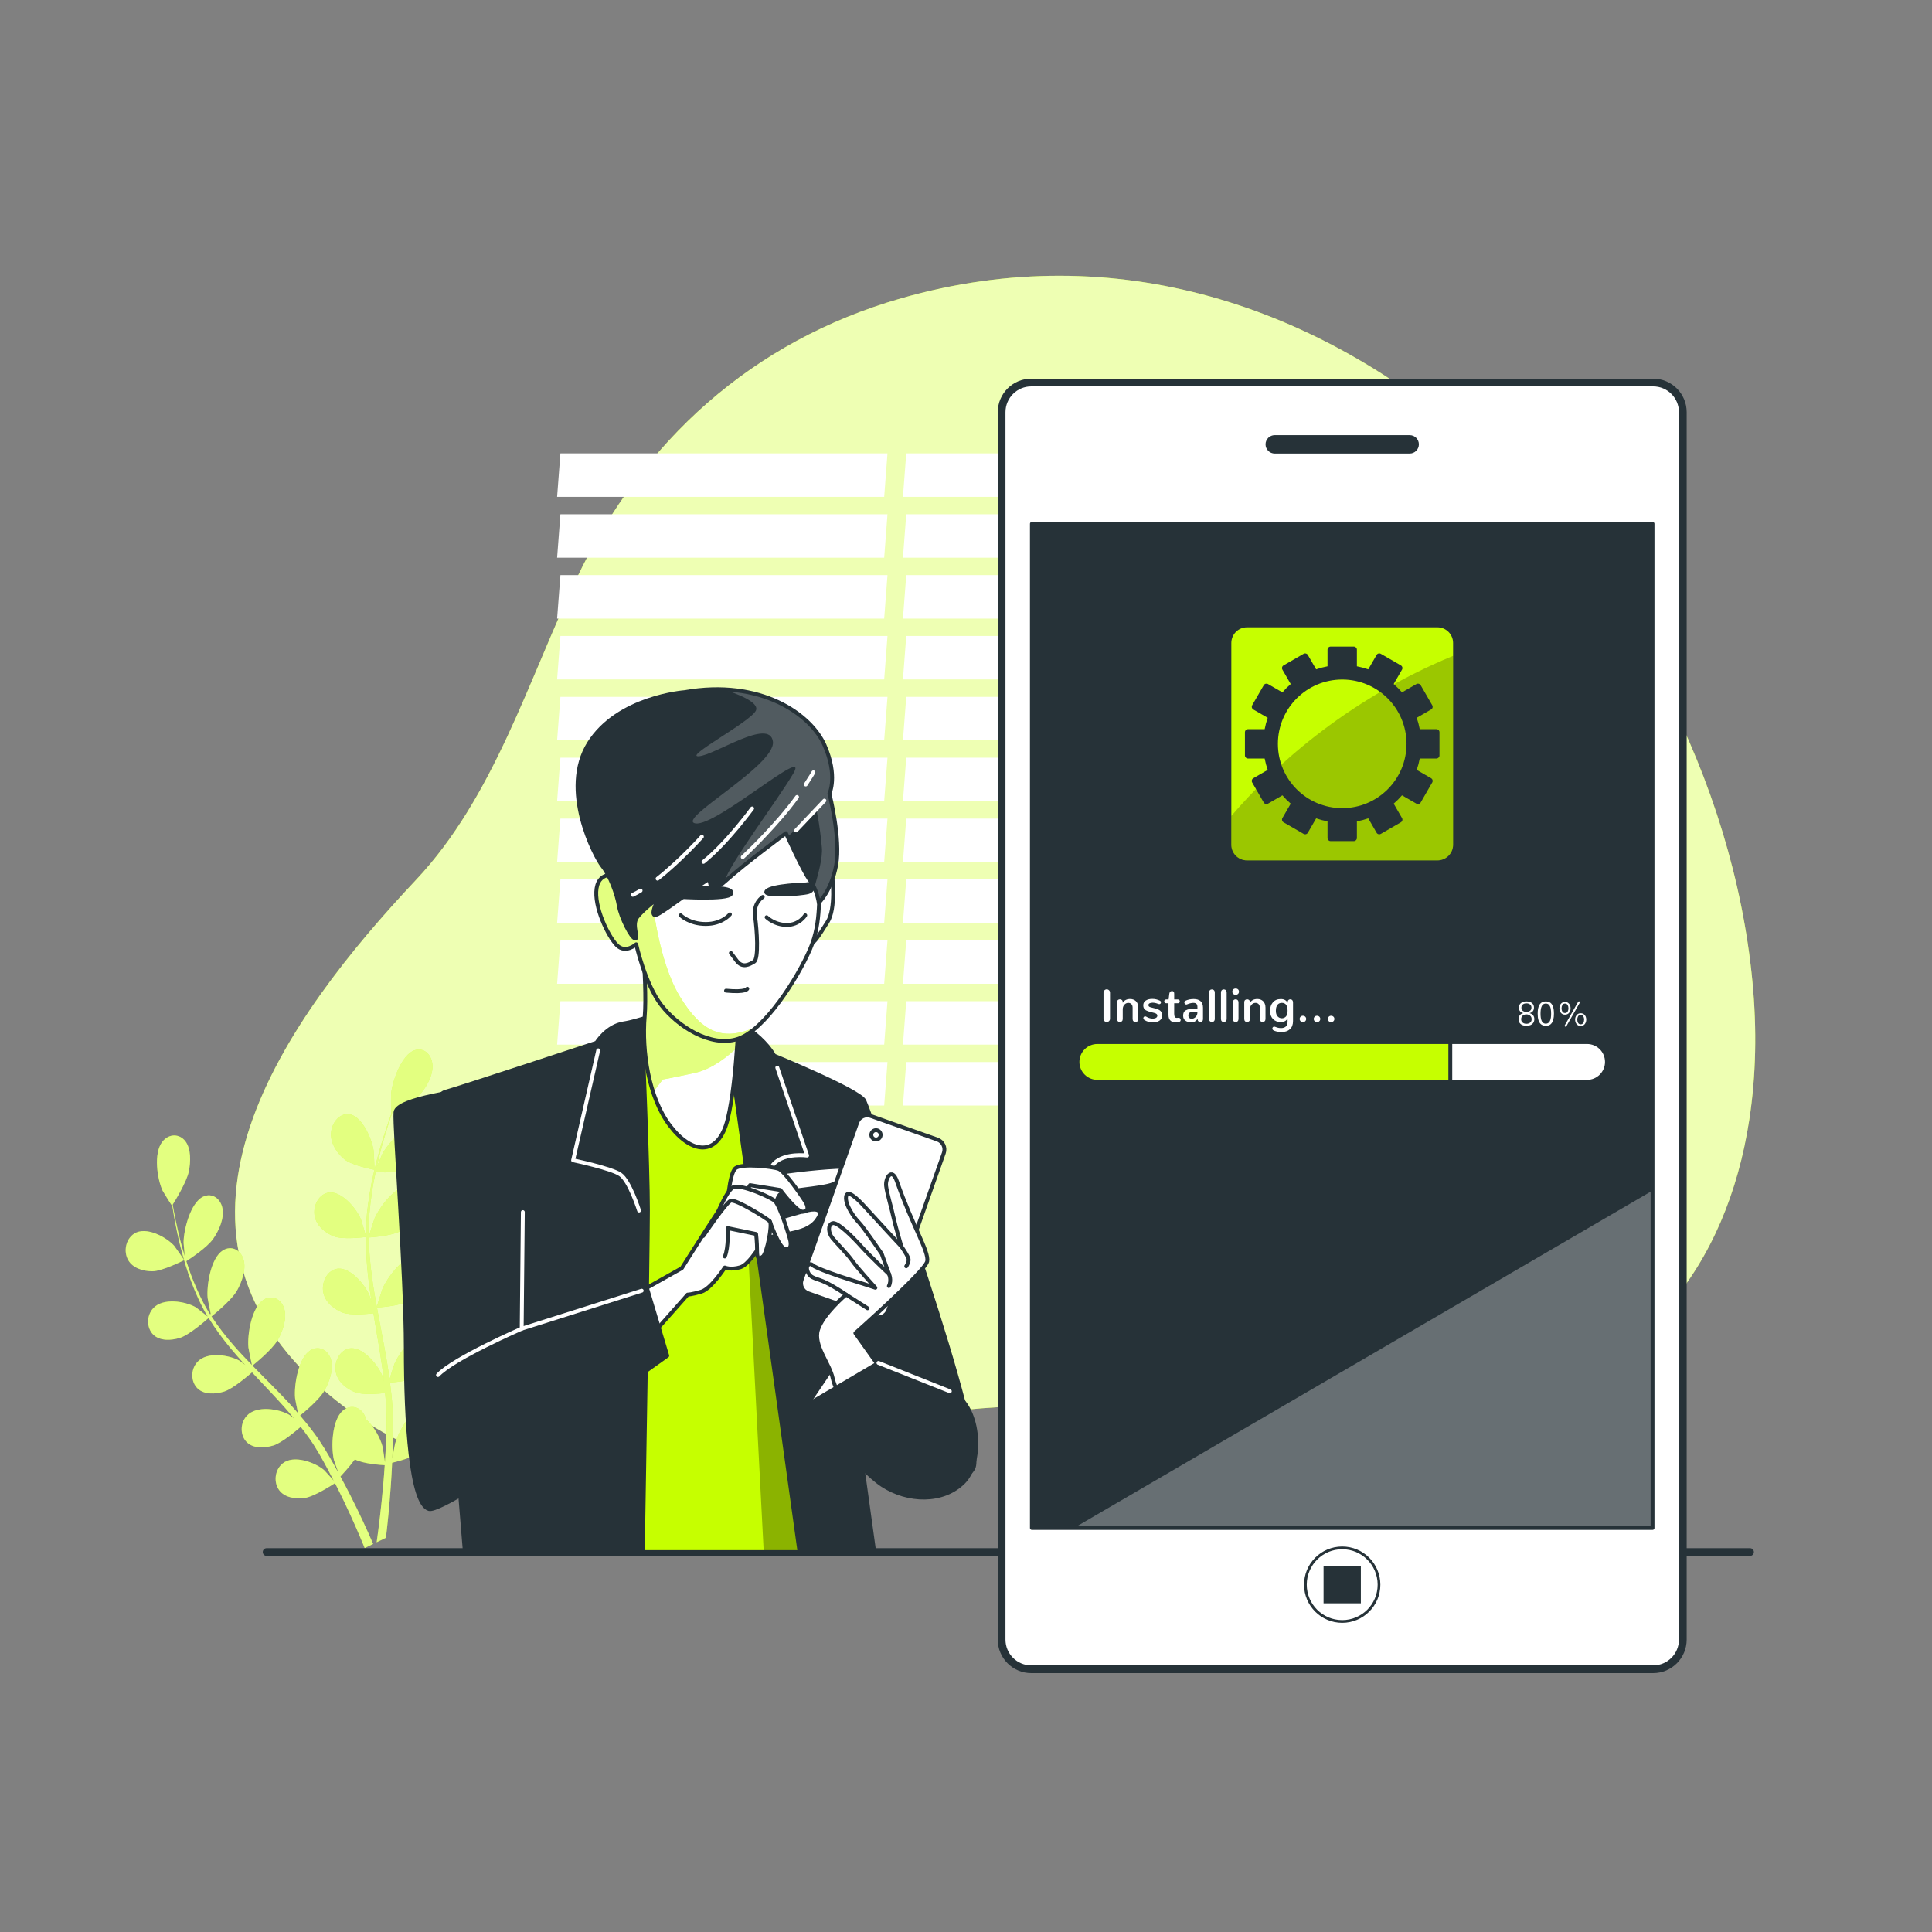 <?xml version="1.0" encoding="utf-8"?>
<!-- Generator: Adobe Illustrator 27.5.0, SVG Export Plug-In . SVG Version: 6.00 Build 0)  -->
<svg version="1.1" xmlns="http://www.w3.org/2000/svg" xmlns:xlink="http://www.w3.org/1999/xlink" x="0px" y="0px"
	 viewBox="0 0 500 500" style="enable-background:new 0 0 500 500;" xml:space="preserve">
<rect x="0" y="0" width="500" height="500" fill="#808080" stroke="none"/>
<g id="Background_Simple">
	<g>
		<path style="fill:#C6FF00;" d="M452.707,289.848c1.765-11.46,1.998-23.577,0.817-35.881
			c-9.966-103.838-108.894-208.702-220.302-176.76c-38.495,11.037-67.02,36.831-84.009,72.515
			c-12.465,26.182-21.304,56.477-41.573,78.023c-33.253,35.348-73.387,89.976-22.933,132.821
			c50.453,42.845,112.373,9.641,165.121,4.285c44.341-4.503,89.146,7.54,133.346-0.221
			C425.159,357.257,446.985,327.002,452.707,289.848z"/>
		<path style="opacity:0.7;fill:#FFFFFF;" d="M452.707,289.848c1.765-11.46,1.998-23.577,0.817-35.881
			c-9.966-103.838-108.894-208.702-220.302-176.76c-38.495,11.037-67.02,36.831-84.009,72.515
			c-12.465,26.182-21.304,56.477-41.573,78.023c-33.253,35.348-73.387,89.976-22.933,132.821
			c50.453,42.845,112.373,9.641,165.121,4.285c44.341-4.503,89.146,7.54,133.346-0.221
			C425.159,357.257,446.985,327.002,452.707,289.848z"/>
	</g>
</g>
<g id="Window">
	<g>
		<g>
			<polygon style="fill:#FFFFFF;" points="228.827,128.588 144.178,128.588 145.035,117.337 229.683,117.337 			"/>
			<polygon style="fill:#FFFFFF;" points="228.827,144.34 144.178,144.34 145.035,133.089 229.683,133.089 			"/>
			<polygon style="fill:#FFFFFF;" points="228.827,160.092 144.178,160.092 145.035,148.84 229.683,148.84 			"/>
			<polygon style="fill:#FFFFFF;" points="228.827,175.843 144.178,175.843 145.035,164.592 229.683,164.592 			"/>
			<polygon style="fill:#FFFFFF;" points="228.827,191.595 144.178,191.595 145.035,180.344 229.683,180.344 			"/>
			<polygon style="fill:#FFFFFF;" points="228.827,207.346 144.178,207.346 145.035,196.095 229.683,196.095 			"/>
			<polygon style="fill:#FFFFFF;" points="228.827,223.098 144.178,223.098 145.035,211.847 229.683,211.847 			"/>
			<polygon style="fill:#FFFFFF;" points="228.827,238.85 144.178,238.85 145.035,227.598 229.683,227.598 			"/>
			<polygon style="fill:#FFFFFF;" points="228.827,254.601 144.178,254.601 145.035,243.35 229.683,243.35 			"/>
			<polygon style="fill:#FFFFFF;" points="228.827,270.353 144.178,270.353 145.035,259.102 229.683,259.102 			"/>
			<polygon style="fill:#FFFFFF;" points="228.827,286.104 144.178,286.104 145.035,274.853 229.683,274.853 			"/>
		</g>
		<g>
			<polygon style="fill:#FFFFFF;" points="318.33,128.588 233.681,128.588 234.538,117.337 319.186,117.337 			"/>
			<polygon style="fill:#FFFFFF;" points="318.33,144.34 233.681,144.34 234.538,133.089 319.186,133.089 			"/>
			<polygon style="fill:#FFFFFF;" points="318.33,160.092 233.681,160.092 234.538,148.84 319.186,148.84 			"/>
			<polygon style="fill:#FFFFFF;" points="318.33,175.843 233.681,175.843 234.538,164.592 319.186,164.592 			"/>
			<polygon style="fill:#FFFFFF;" points="318.33,191.595 233.681,191.595 234.538,180.344 319.186,180.344 			"/>
			<polygon style="fill:#FFFFFF;" points="318.33,207.346 233.681,207.346 234.538,196.095 319.186,196.095 			"/>
			<polygon style="fill:#FFFFFF;" points="318.33,223.098 233.681,223.098 234.538,211.847 319.186,211.847 			"/>
			<polygon style="fill:#FFFFFF;" points="318.33,238.85 233.681,238.85 234.538,227.598 319.186,227.598 			"/>
			<polygon style="fill:#FFFFFF;" points="318.33,254.601 233.681,254.601 234.538,243.35 319.186,243.35 			"/>
			<polygon style="fill:#FFFFFF;" points="318.33,270.353 233.681,270.353 234.538,259.102 319.186,259.102 			"/>
			<polygon style="fill:#FFFFFF;" points="318.33,286.104 233.681,286.104 234.538,274.853 319.186,274.853 			"/>
		</g>
	</g>
</g>
<g id="Plants">
	<g>
		<g>
			<path style="fill:#C6FF00;" d="M96.905,302.735c0.059,0.011-0.166-4.671-0.21-4.961c-0.509-3.356-3.237-9.29-6.578-9.444
				c-2.407-0.111-4.354,2.367-4.45,5.058c-0.098,2.75,1.719,5.185,3.457,6.624C91.165,301.702,96.901,302.734,96.905,302.735z"/>
			<path style="fill:#C6FF00;" d="M107.25,271.82c-3.307,1.165-5.714,7.88-6.048,11.364c-0.028,0.301-0.015,5.015,0.044,4.986
				c0,0,0.055-0.027,0.068-0.034c-0.387,1.057-0.791,2.195-1.212,3.446c-0.762,2.315-1.606,4.937-2.363,7.842
				c-0.763,2.902-1.523,6.071-2.069,9.463c-0.551,3.399-0.983,6.989-1.019,10.706c-0.001,0.042,0.004,0.085,0.004,0.127
				c-0.283-1.056-1.163-3.968-1.253-4.18c-1.275-2.99-5.343-7.714-8.692-6.834c-2.412,0.635-3.775,3.555-3.252,6.108
				c0.534,2.607,2.895,4.333,4.949,5.147c2.316,0.919,7.821,0.231,8.259,0.174c-0.005,3.537,0.239,7.137,0.662,10.744
				c0.24,2.063,0.538,4.125,0.86,6.186c-0.271-0.901-0.519-1.703-0.565-1.81c-1.275-2.99-5.343-7.714-8.692-6.833
				c-2.413,0.635-3.775,3.555-3.252,6.107c0.534,2.607,2.895,4.332,4.949,5.148c2.085,0.827,6.778,0.348,8.02,0.203
				c0.131,0.788,0.254,1.578,0.388,2.365c0.64,3.777,1.294,7.542,1.835,11.269c0.192,1.313,0.337,2.62,0.487,3.925
				c-0.242-0.799-0.451-1.47-0.492-1.567c-1.275-2.99-5.343-7.715-8.692-6.834c-2.412,0.635-3.775,3.555-3.252,6.108
				c0.534,2.606,2.895,4.332,4.949,5.147c1.989,0.789,6.321,0.392,7.797,0.227c0.118,1.347,0.238,2.695,0.299,4.013
				c0.024,0.903,0.101,1.764,0.081,2.678c-0.003,0.903-0.007,1.797-0.01,2.682c-0.061,1.711-0.114,3.476-0.21,5.148
				c-0.059,1.162-0.134,2.271-0.206,3.388c-0.176-1.311-0.57-3.865-0.625-4.071c-0.562-2.144-2.226-5.266-4.268-7.038
				c-0.082-0.317-0.187-0.622-0.321-0.911c-1.05-2.271-3.631-3.086-5.68-1.338c-2.845,2.425-3.081,9.448-2.317,12.71
				c0.045,0.192,0.743,2.193,1.202,3.444c-0.371-0.676-0.725-1.339-1.115-2.029c-0.763-1.371-1.562-2.71-2.416-4.154
				c-0.435-0.678-0.875-1.362-1.32-2.054c-0.427-0.698-0.961-1.363-1.442-2.055c-1.15-1.572-2.386-3.092-3.664-4.588
				c1.111-0.903,5.024-4.171,6.316-6.459c1.286-2.276,2.412-5.527,1.674-8.044c-0.723-2.465-3.125-3.738-5.35-2.345
				c-3.087,1.934-4.243,8.944-3.928,12.354c0.02,0.213,0.487,2.602,0.766,3.905c-0.775-0.891-1.544-1.786-2.356-2.655
				c-2.344-2.51-4.793-4.957-7.225-7.413c-0.746-0.751-1.479-1.512-2.217-2.269c0.398-0.317,5.111-4.094,6.559-6.655
				c1.287-2.276,2.412-5.527,1.674-8.045c-0.723-2.465-3.126-3.738-5.35-2.345c-3.087,1.935-4.242,8.944-3.929,12.354
				c0.024,0.257,0.701,3.693,0.91,4.552c-1.623-1.669-3.226-3.351-4.741-5.092c-2.094-2.398-4.02-4.897-5.717-7.499
				c0.186-0.147,5.118-4.065,6.6-6.688c1.287-2.276,2.413-5.527,1.674-8.045c-0.723-2.465-3.126-3.738-5.35-2.345
				c-3.087,1.935-4.242,8.944-3.928,12.354c0.02,0.224,0.534,2.844,0.804,4.08c-0.097,0.061-0.079,0.05-0.176,0.11
				c-1.787-2.816-3.186-5.841-4.367-8.763c-0.687-1.69-1.258-3.36-1.78-5.003c0.974-0.628,5.402-3.552,6.948-5.768
				c1.481-2.124,2.898-5.248,2.413-7.873c-0.475-2.571-2.715-4.157-5.033-3.04c-3.218,1.551-5.022,8.45-5.04,11.918
				c-0.001,0.189,0.174,2.085,0.318,3.462c-0.225-0.747-0.471-1.511-0.674-2.233c-0.769-2.707-1.323-5.259-1.798-7.526
				c-0.26-1.292-0.473-2.47-0.662-3.575c0.728-1.163,3.612-5.884,4.16-8.526c0.534-2.578,0.607-5.961-0.898-7.907
				c-1.474-1.905-4.204-2.038-5.924,0.142c-2.387,3.026-1.31,9.788,0.063,12.711c0.119,0.252,2.392,3.908,2.431,3.847
				c0,0,0.035-0.056,0.044-0.07c0.163,1.07,0.348,2.214,0.573,3.455c0.431,2.288,0.937,4.867,1.657,7.611
				c0.712,2.744,1.555,5.696,2.695,8.681c1.139,2.995,2.476,6.063,4.228,8.974c0.02,0.033,0.044,0.064,0.064,0.096
				c-0.758-0.639-2.939-2.338-3.121-2.445c-2.57-1.506-8.46-2.57-11.021,0.262c-1.845,2.04-1.658,5.183,0.033,6.832
				c1.727,1.684,4.657,1.511,6.878,0.827c2.505-0.771,7.079-4.835,7.441-5.16c1.692,2.753,3.637,5.394,5.744,7.926
				c1.203,1.449,2.458,2.861,3.733,4.256c-0.674-0.526-1.28-0.991-1.371-1.045c-2.57-1.506-8.461-2.569-11.021,0.262
				c-1.845,2.04-1.658,5.183,0.033,6.832c1.726,1.685,4.657,1.511,6.878,0.828c2.254-0.694,6.205-4.075,7.242-4.985
				c0.495,0.529,0.983,1.063,1.479,1.59c2.383,2.525,4.771,5.032,7.04,7.582c0.8,0.898,1.557,1.82,2.317,2.739
				c-0.599-0.467-1.107-0.854-1.191-0.903c-2.57-1.506-8.46-2.57-11.021,0.262c-1.845,2.04-1.658,5.183,0.033,6.832
				c1.726,1.684,4.657,1.51,6.878,0.827c2.151-0.662,5.819-3.748,7.055-4.823c0.751,0.971,1.505,1.942,2.191,2.927
				c0.454,0.687,0.936,1.306,1.356,2.029c0.43,0.704,0.856,1.401,1.278,2.091c0.766,1.369,1.565,2.776,2.282,4.137
				c0.505,0.941,0.971,1.851,1.442,2.766c-0.786-0.906-2.362-2.638-2.51-2.764c-2.301-1.965-7.892-4.07-10.757-1.677
				c-2.063,1.724-2.295,4.912-0.868,6.865c1.458,1.995,4.332,2.337,6.582,2.042c2.478-0.325,7.278-3.449,7.876-3.843
				c0.775,1.517,1.515,3.003,2.193,4.419c2.361,4.905,4.155,9.114,5.372,12.079c0.043,0.106,0.082,0.201,0.123,0.302l2.187-1.059
				c-0.082-0.191-0.163-0.378-0.252-0.582c-1.291-2.962-3.187-7.156-5.669-12.037c-0.781-1.545-1.644-3.174-2.544-4.836
				c0.328-0.348,2.187-2.34,3.74-4.43c2.213,1.186,7.094,1.465,7.725,1.495c-0.126,1.848-0.263,3.646-0.416,5.344
				c-0.518,5.884-1.142,10.784-1.619,14.206c-0.02,0.141-0.038,0.265-0.057,0.4l2.404-1.164c0.4-3.404,0.884-8.011,1.262-13.466
				c0.134-1.877,0.245-3.882,0.342-5.94c0.645-0.152,5.915-1.43,8.057-3.127c1.942-1.539,4.1-4.083,4.379-6.837
				c0.273-2.697-1.342-5.078-3.773-4.835c-3.375,0.337-6.927,6.442-7.897,9.838c-0.058,0.2-0.474,2.43-0.718,3.839
				c0.036-0.84,0.079-1.657,0.106-2.522c0.065-1.711,0.086-3.415,0.114-5.25c-0.013-0.883-0.026-1.775-0.04-2.676
				c0.003-0.896-0.092-1.831-0.135-2.755c-0.139-2.137-0.371-4.284-0.647-6.437c1.297-0.092,5.905-0.495,8.007-1.704
				c2.092-1.203,4.526-3.377,5.16-6.094c0.621-2.66-0.636-5.335-3.034-5.519c-3.327-0.256-7.587,5.248-8.979,8.488
				c-0.087,0.202-0.87,2.63-1.278,3.971c-0.175-1.292-0.343-2.582-0.558-3.877c-0.618-3.739-1.347-7.49-2.059-11.236
				c-0.219-1.148-0.424-2.295-0.634-3.443c0.461-0.027,5.936-0.37,8.29-1.723c2.092-1.203,4.526-3.377,5.16-6.094
				c0.621-2.66-0.636-5.335-3.034-5.519c-3.327-0.256-7.588,5.248-8.979,8.487c-0.105,0.244-1.227,3.739-1.476,4.64
				c-0.461-2.528-0.9-5.055-1.243-7.576c-0.477-3.478-0.776-6.941-0.847-10.346c0.215-0.012,5.927-0.34,8.338-1.726
				c2.092-1.203,4.526-3.377,5.16-6.094c0.621-2.66-0.636-5.335-3.034-5.519c-3.327-0.256-7.588,5.248-8.979,8.487
				c-0.092,0.213-0.949,2.874-1.331,4.148c-0.105-0.008-0.086-0.007-0.19-0.015c-0.038-3.653,0.326-7.246,0.809-10.605
				c0.276-1.946,0.634-3.8,1.016-5.598c1.058,0.065,5.902,0.3,8.167-0.684c2.17-0.942,4.77-2.817,5.653-5.467
				c0.864-2.595-0.116-5.445-2.454-5.936c-3.245-0.682-7.957,4.307-9.633,7.386c-0.091,0.168-0.865,1.969-1.413,3.289
				c0.183-0.81,0.359-1.648,0.547-2.421c0.701-2.905,1.494-5.534,2.213-7.857c0.418-1.318,0.817-2.503,1.2-3.609
				c1.123-0.569,5.63-2.926,7.323-4.929c1.651-1.954,3.331-4.922,3.094-7.62C111.691,272.849,109.633,270.98,107.25,271.82z"/>
			<path style="fill:#C6FF00;" d="M39.409,329c2.628,0.004,8.233-2.87,8.238-2.872c0.058-0.03-2.388-3.523-2.566-3.721
				c-2.063-2.282-7.34-5.145-10.39-3.123c-2.197,1.457-2.744,4.632-1.538,6.785C34.384,328.268,37.171,328.996,39.409,329z"/>
		</g>
		<g style="opacity:0.5;">
			<path style="fill:#FFFFFF;" d="M96.905,302.735c0.059,0.011-0.166-4.671-0.21-4.961c-0.509-3.356-3.237-9.29-6.578-9.444
				c-2.407-0.111-4.354,2.367-4.45,5.058c-0.098,2.75,1.719,5.185,3.457,6.624C91.165,301.702,96.901,302.734,96.905,302.735z"/>
			<path style="fill:#FFFFFF;" d="M107.25,271.82c-3.307,1.165-5.714,7.88-6.048,11.364c-0.028,0.301-0.015,5.015,0.044,4.986
				c0,0,0.055-0.027,0.068-0.034c-0.387,1.057-0.791,2.195-1.212,3.446c-0.762,2.315-1.606,4.937-2.363,7.842
				c-0.763,2.902-1.523,6.071-2.069,9.463c-0.551,3.399-0.983,6.989-1.019,10.706c-0.001,0.042,0.004,0.085,0.004,0.127
				c-0.283-1.056-1.163-3.968-1.253-4.18c-1.275-2.99-5.343-7.714-8.692-6.834c-2.412,0.635-3.775,3.555-3.252,6.108
				c0.534,2.607,2.895,4.333,4.949,5.147c2.316,0.919,7.821,0.231,8.259,0.174c-0.005,3.537,0.239,7.137,0.662,10.744
				c0.24,2.063,0.538,4.125,0.86,6.186c-0.271-0.901-0.519-1.703-0.565-1.81c-1.275-2.99-5.343-7.714-8.692-6.833
				c-2.413,0.635-3.775,3.555-3.252,6.107c0.534,2.607,2.895,4.332,4.949,5.148c2.085,0.827,6.778,0.348,8.02,0.203
				c0.131,0.788,0.254,1.578,0.388,2.365c0.64,3.777,1.294,7.542,1.835,11.269c0.192,1.313,0.337,2.62,0.487,3.925
				c-0.242-0.799-0.451-1.47-0.492-1.567c-1.275-2.99-5.343-7.715-8.692-6.834c-2.412,0.635-3.775,3.555-3.252,6.108
				c0.534,2.606,2.895,4.332,4.949,5.147c1.989,0.789,6.321,0.392,7.797,0.227c0.118,1.347,0.238,2.695,0.299,4.013
				c0.024,0.903,0.101,1.764,0.081,2.678c-0.003,0.903-0.007,1.797-0.01,2.682c-0.061,1.711-0.114,3.476-0.21,5.148
				c-0.059,1.162-0.134,2.271-0.206,3.388c-0.176-1.311-0.57-3.865-0.625-4.071c-0.562-2.144-2.226-5.266-4.268-7.038
				c-0.082-0.317-0.187-0.622-0.321-0.911c-1.05-2.271-3.631-3.086-5.68-1.338c-2.845,2.425-3.081,9.448-2.317,12.71
				c0.045,0.192,0.743,2.193,1.202,3.444c-0.371-0.676-0.725-1.339-1.115-2.029c-0.763-1.371-1.562-2.71-2.416-4.154
				c-0.435-0.678-0.875-1.362-1.32-2.054c-0.427-0.698-0.961-1.363-1.442-2.055c-1.15-1.572-2.386-3.092-3.664-4.588
				c1.111-0.903,5.024-4.171,6.316-6.459c1.286-2.276,2.412-5.527,1.674-8.044c-0.723-2.465-3.125-3.738-5.35-2.345
				c-3.087,1.934-4.243,8.944-3.928,12.354c0.02,0.213,0.487,2.602,0.766,3.905c-0.775-0.891-1.544-1.786-2.356-2.655
				c-2.344-2.51-4.793-4.957-7.225-7.413c-0.746-0.751-1.479-1.512-2.217-2.269c0.398-0.317,5.111-4.094,6.559-6.655
				c1.287-2.276,2.412-5.527,1.674-8.045c-0.723-2.465-3.126-3.738-5.35-2.345c-3.087,1.935-4.242,8.944-3.929,12.354
				c0.024,0.257,0.701,3.693,0.91,4.552c-1.623-1.669-3.226-3.351-4.741-5.092c-2.094-2.398-4.02-4.897-5.717-7.499
				c0.186-0.147,5.118-4.065,6.6-6.688c1.287-2.276,2.413-5.527,1.674-8.045c-0.723-2.465-3.126-3.738-5.35-2.345
				c-3.087,1.935-4.242,8.944-3.928,12.354c0.02,0.224,0.534,2.844,0.804,4.08c-0.097,0.061-0.079,0.05-0.176,0.11
				c-1.787-2.816-3.186-5.841-4.367-8.763c-0.687-1.69-1.258-3.36-1.78-5.003c0.974-0.628,5.402-3.552,6.948-5.768
				c1.481-2.124,2.898-5.248,2.413-7.873c-0.475-2.571-2.715-4.157-5.033-3.04c-3.218,1.551-5.022,8.45-5.04,11.918
				c-0.001,0.189,0.174,2.085,0.318,3.462c-0.225-0.747-0.471-1.511-0.674-2.233c-0.769-2.707-1.323-5.259-1.798-7.526
				c-0.26-1.292-0.473-2.47-0.662-3.575c0.728-1.163,3.612-5.884,4.16-8.526c0.534-2.578,0.607-5.961-0.898-7.907
				c-1.474-1.905-4.204-2.038-5.924,0.142c-2.387,3.026-1.31,9.788,0.063,12.711c0.119,0.252,2.392,3.908,2.431,3.847
				c0,0,0.035-0.056,0.044-0.07c0.163,1.07,0.348,2.214,0.573,3.455c0.431,2.288,0.937,4.867,1.657,7.611
				c0.712,2.744,1.555,5.696,2.695,8.681c1.139,2.995,2.476,6.063,4.228,8.974c0.02,0.033,0.044,0.064,0.064,0.096
				c-0.758-0.639-2.939-2.338-3.121-2.445c-2.57-1.506-8.46-2.57-11.021,0.262c-1.845,2.04-1.658,5.183,0.033,6.832
				c1.727,1.684,4.657,1.511,6.878,0.827c2.505-0.771,7.079-4.835,7.441-5.16c1.692,2.753,3.637,5.394,5.744,7.926
				c1.203,1.449,2.458,2.861,3.733,4.256c-0.674-0.526-1.28-0.991-1.371-1.045c-2.57-1.506-8.461-2.569-11.021,0.262
				c-1.845,2.04-1.658,5.183,0.033,6.832c1.726,1.685,4.657,1.511,6.878,0.828c2.254-0.694,6.205-4.075,7.242-4.985
				c0.495,0.529,0.983,1.063,1.479,1.59c2.383,2.525,4.771,5.032,7.04,7.582c0.8,0.898,1.557,1.82,2.317,2.739
				c-0.599-0.467-1.107-0.854-1.191-0.903c-2.57-1.506-8.46-2.57-11.021,0.262c-1.845,2.04-1.658,5.183,0.033,6.832
				c1.726,1.684,4.657,1.51,6.878,0.827c2.151-0.662,5.819-3.748,7.055-4.823c0.751,0.971,1.505,1.942,2.191,2.927
				c0.454,0.687,0.936,1.306,1.356,2.029c0.43,0.704,0.856,1.401,1.278,2.091c0.766,1.369,1.565,2.776,2.282,4.137
				c0.505,0.941,0.971,1.851,1.442,2.766c-0.786-0.906-2.362-2.638-2.51-2.764c-2.301-1.965-7.892-4.07-10.757-1.677
				c-2.063,1.724-2.295,4.912-0.868,6.865c1.458,1.995,4.332,2.337,6.582,2.042c2.478-0.325,7.278-3.449,7.876-3.843
				c0.775,1.517,1.515,3.003,2.193,4.419c2.361,4.905,4.155,9.114,5.372,12.079c0.043,0.106,0.082,0.201,0.123,0.302l2.187-1.059
				c-0.082-0.191-0.163-0.378-0.252-0.582c-1.291-2.962-3.187-7.156-5.669-12.037c-0.781-1.545-1.644-3.174-2.544-4.836
				c0.328-0.348,2.187-2.34,3.74-4.43c2.213,1.186,7.094,1.465,7.725,1.495c-0.126,1.848-0.263,3.646-0.416,5.344
				c-0.518,5.884-1.142,10.784-1.619,14.206c-0.02,0.141-0.038,0.265-0.057,0.4l2.404-1.164c0.4-3.404,0.884-8.011,1.262-13.466
				c0.134-1.877,0.245-3.882,0.342-5.94c0.645-0.152,5.915-1.43,8.057-3.127c1.942-1.539,4.1-4.083,4.379-6.837
				c0.273-2.697-1.342-5.078-3.773-4.835c-3.375,0.337-6.927,6.442-7.897,9.838c-0.058,0.2-0.474,2.43-0.718,3.839
				c0.036-0.84,0.079-1.657,0.106-2.522c0.065-1.711,0.086-3.415,0.114-5.25c-0.013-0.883-0.026-1.775-0.04-2.676
				c0.003-0.896-0.092-1.831-0.135-2.755c-0.139-2.137-0.371-4.284-0.647-6.437c1.297-0.092,5.905-0.495,8.007-1.704
				c2.092-1.203,4.526-3.377,5.16-6.094c0.621-2.66-0.636-5.335-3.034-5.519c-3.327-0.256-7.587,5.248-8.979,8.488
				c-0.087,0.202-0.87,2.63-1.278,3.971c-0.175-1.292-0.343-2.582-0.558-3.877c-0.618-3.739-1.347-7.49-2.059-11.236
				c-0.219-1.148-0.424-2.295-0.634-3.443c0.461-0.027,5.936-0.37,8.29-1.723c2.092-1.203,4.526-3.377,5.16-6.094
				c0.621-2.66-0.636-5.335-3.034-5.519c-3.327-0.256-7.588,5.248-8.979,8.487c-0.105,0.244-1.227,3.739-1.476,4.64
				c-0.461-2.528-0.9-5.055-1.243-7.576c-0.477-3.478-0.776-6.941-0.847-10.346c0.215-0.012,5.927-0.34,8.338-1.726
				c2.092-1.203,4.526-3.377,5.16-6.094c0.621-2.66-0.636-5.335-3.034-5.519c-3.327-0.256-7.588,5.248-8.979,8.487
				c-0.092,0.213-0.949,2.874-1.331,4.148c-0.105-0.008-0.086-0.007-0.19-0.015c-0.038-3.653,0.326-7.246,0.809-10.605
				c0.276-1.946,0.634-3.8,1.016-5.598c1.058,0.065,5.902,0.3,8.167-0.684c2.17-0.942,4.77-2.817,5.653-5.467
				c0.864-2.595-0.116-5.445-2.454-5.936c-3.245-0.682-7.957,4.307-9.633,7.386c-0.091,0.168-0.865,1.969-1.413,3.289
				c0.183-0.81,0.359-1.648,0.547-2.421c0.701-2.905,1.494-5.534,2.213-7.857c0.418-1.318,0.817-2.503,1.2-3.609
				c1.123-0.569,5.63-2.926,7.323-4.929c1.651-1.954,3.331-4.922,3.094-7.62C111.691,272.849,109.633,270.98,107.25,271.82z"/>
			<path style="fill:#FFFFFF;" d="M39.409,329c2.628,0.004,8.233-2.87,8.238-2.872c0.058-0.03-2.388-3.523-2.566-3.721
				c-2.063-2.282-7.34-5.145-10.39-3.123c-2.197,1.457-2.744,4.632-1.538,6.785C34.384,328.268,37.171,328.996,39.409,329z"/>
		</g>
	</g>
</g>
<g id="Character">
	
		<line style="fill:none;stroke:#263238;stroke-width:2;stroke-linecap:round;stroke-linejoin:round;stroke-miterlimit:10;" x1="69" y1="401.667" x2="452.903" y2="401.667"/>
	<g>
		<g>
			<defs>
				<path id="XMLID_4_" d="M224.912,401.667L210.35,281.196c0,0-22-16-28.333-16.333c-6.333-0.333-9.333-0.333-12.667,0
					c0,0-41.667,15-41.667,18c0,2.85-1.804,108.247-1.985,118.804H224.912z"/>
			</defs>
			<use xlink:href="#XMLID_4_"  style="overflow:visible;fill:#C6FF00;"/>
			<clipPath id="XMLID_00000157995513055535040270000010289032371473539983_">
				<use xlink:href="#XMLID_4_"  style="overflow:visible;"/>
			</clipPath>
			<polygon style="opacity:0.3;clip-path:url(#XMLID_00000157995513055535040270000010289032371473539983_);" points="
				212.255,401.667 191.737,287.632 197.656,401.667 			"/>
			
				<use xlink:href="#XMLID_4_"  style="overflow:visible;fill:none;stroke:#263238;stroke-linecap:round;stroke-linejoin:round;stroke-miterlimit:10;"/>
		</g>
		<g>
			<path style="fill:#263238;stroke:#263238;stroke-linecap:round;stroke-linejoin:round;stroke-miterlimit:10;" d="
				M223.683,284.862c-1.333-2.667-23.333-11.667-23.333-11.667s-1.333-2.667-5-5.667c-3.667-3-16.667-5.333-21.333-5.333
				c-4.667,0-8.333,2-12.667,2.667c-4.333,0.667-7,5-7,5s-36.333,12-39,12.667c-2.667,0.667-4.333,6.667-3.333,18.333
				c0.955,11.146,7.69,93.472,8.29,100.804h46.052c0.116-6.807,1.324-77.684,1.324-88.471c0-11.333-1.333-42.667-1.333-42.667
				c3.333-3,6.667-3.667,15.333-2c8.667,1.667,8,9.333,8,9.333l17.234,123.804h19.334l-3.901-28.138c0,0,4,7,7,8.667
				c3,1.667,18.499,4.553,22.499-2.113C255.849,373.416,225.017,287.529,223.683,284.862z"/>
			<path style="fill:#263238;stroke:#FFFFFF;stroke-linecap:round;stroke-linejoin:round;stroke-miterlimit:10;" d="
				M154.821,271.823l-6.504,28.453c0,0,9.755,2.032,12.194,3.658c2.439,1.626,4.878,9.349,4.878,9.349"/>
			<path style="fill:#263238;stroke:#FFFFFF;stroke-linecap:round;stroke-linejoin:round;stroke-miterlimit:10;" d="
				M201.159,276.294l7.723,22.762c0,0-5.691-0.813-8.536,2.032c-2.845,2.845-1.626,17.478-1.626,17.478"/>
		</g>
		<g>
			<defs>
				<path id="XMLID_2_" d="M165.35,232.779c0,0,2.25,21.25,1.5,30.25c-0.75,9,1,21,6.5,28.25s12.5,8.5,15-1.75s3-30.75,3-30.75
					s-9.75-4-17-17.5S165.35,232.779,165.35,232.779z"/>
			</defs>
			<use xlink:href="#XMLID_2_"  style="overflow:visible;fill:#FFFFFF;"/>
			<clipPath id="XMLID_00000183931028942195913390000000570862529032294331_">
				<use xlink:href="#XMLID_2_"  style="overflow:visible;"/>
			</clipPath>
			<path style="clip-path:url(#XMLID_00000183931028942195913390000000570862529032294331_);fill:#C6FF00;" d="M190.731,271.115
				c0.483-6.775,0.619-12.336,0.619-12.336s-9.75-4-17-17.5s-9-8.5-9-8.5s2.25,21.25,1.5,30.25
				c-0.497,5.96,0.113,13.23,2.172,19.571c1.408-1.82,2.515-3.244,2.515-3.244s1.494-0.213,8.322-1.707
				C184.334,276.671,188.431,273.316,190.731,271.115z"/>
			<path style="opacity:0.5;clip-path:url(#XMLID_00000183931028942195913390000000570862529032294331_);fill:#FFFFFF;" d="
				M190.731,271.115c0.483-6.775,0.619-12.336,0.619-12.336s-9.75-4-17-17.5s-9-8.5-9-8.5s2.25,21.25,1.5,30.25
				c-0.497,5.96,0.113,13.23,2.172,19.571c1.408-1.82,2.515-3.244,2.515-3.244s1.494-0.213,8.322-1.707
				C184.334,276.671,188.431,273.316,190.731,271.115z"/>
			
				<use xlink:href="#XMLID_2_"  style="overflow:visible;fill:none;stroke:#263238;stroke-linecap:round;stroke-linejoin:round;stroke-miterlimit:10;"/>
		</g>
		<g>
			<path style="fill:#FFFFFF;stroke:#263238;stroke-linecap:round;stroke-linejoin:round;stroke-miterlimit:10;" d="M215.4,226.88
				c0,0,1,8.25-1.25,11.75s-4.25,7-4.5,4.5s1.5-15.75,1.5-15.75S212.15,222.88,215.4,226.88z"/>
			<g>
				<defs>
					<path id="XMLID_1_" d="M159.9,226.63c0,0-4.75-1.5-5.5,3.25s3,12.5,5.25,14.75s5-0.25,5-0.25s2.25,10.25,6.5,15.75
						s12.75,11,19.75,8.75s15.5-15.75,18.75-23.25s1.75-14.25,3-18s-4.5-18-9.25-21s-32.5,7.75-37.75,11.75
						S159.9,226.63,159.9,226.63z"/>
				</defs>
				<use xlink:href="#XMLID_1_"  style="overflow:visible;fill:#FFFFFF;"/>
				<clipPath id="XMLID_00000114056694118504800120000010920167501332715160_">
					<use xlink:href="#XMLID_1_"  style="overflow:visible;"/>
				</clipPath>
				<path style="clip-path:url(#XMLID_00000114056694118504800120000010920167501332715160_);fill:#C6FF00;" d="M196.067,265.585
					c-8.829,4.121-14.337,1.744-20.049-7.566c-5.761-9.389-7.255-25.606-7.255-25.606s0.186-8.719-2.94-14.156
					c-0.055,0.04-0.122,0.084-0.173,0.123c-5.25,4-5.75,8.25-5.75,8.25s-4.75-1.5-5.5,3.25s3,12.5,5.25,14.75s5-0.25,5-0.25
					s2.25,10.25,6.5,15.75s12.75,11,19.75,8.75C192.567,268.344,194.32,267.164,196.067,265.585z"/>
				<path style="opacity:0.5;clip-path:url(#XMLID_00000114056694118504800120000010920167501332715160_);fill:#FFFFFF;" d="
					M196.067,265.585c-8.829,4.121-14.337,1.744-20.049-7.566c-5.761-9.389-7.255-25.606-7.255-25.606s0.186-8.719-2.94-14.156
					c-0.055,0.04-0.122,0.084-0.173,0.123c-5.25,4-5.75,8.25-5.75,8.25s-4.75-1.5-5.5,3.25s3,12.5,5.25,14.75s5-0.25,5-0.25
					s2.25,10.25,6.5,15.75s12.75,11,19.75,8.75C192.567,268.344,194.32,267.164,196.067,265.585z"/>
				
					<use xlink:href="#XMLID_1_"  style="overflow:visible;fill:none;stroke:#263238;stroke-linecap:round;stroke-linejoin:round;stroke-miterlimit:10;"/>
			</g>
			<path style="fill:#263238;stroke:#263238;stroke-linecap:round;stroke-linejoin:round;stroke-miterlimit:10;" d="M176.15,232.13
				c0,0,12,0.75,13-0.75s-3.75-1.75-8.25-1.5S173.15,230.88,176.15,232.13z"/>
			<path style="fill:#263238;stroke:#263238;stroke-linecap:round;stroke-linejoin:round;stroke-miterlimit:10;" d="M208.65,228.88
				c0,0-9,0.25-10.25,1.75s9,0.75,10.75,0.25S210.65,228.38,208.65,228.88z"/>
			<path style="fill:none;stroke:#263238;stroke-linecap:round;stroke-linejoin:round;stroke-miterlimit:10;" d="M176.15,236.88
				c0,0,2.25,2.25,6.5,2.25s6.25-2.5,6.25-2.5"/>
			<path style="fill:none;stroke:#263238;stroke-linecap:round;stroke-linejoin:round;stroke-miterlimit:10;" d="M198.4,237.38
				c0,0,2,2,5.25,2s4.75-2.5,4.75-2.5"/>
			<path style="fill:none;stroke:#263238;stroke-linecap:round;stroke-linejoin:round;stroke-miterlimit:10;" d="M197.4,232.13
				c0,0-2.5,1.5-2,5s1,11-0.25,11.75s-3,1.75-4.5-0.25s-1.5-2-1.5-2"/>
			<path style="fill:none;stroke:#263238;stroke-linecap:round;stroke-linejoin:round;stroke-miterlimit:10;" d="M193.4,255.88
				c0,0-0.25,1-5.5,0.5"/>
		</g>
		<g>
			<g>
				<defs>
					<path id="XMLID_3_" d="M177.15,179.13c0,0-17.25,1.25-24.75,13.25s1.5,29.25,3.5,31.75s3.75,7.25,4.25,10.25s3.25,8.5,4.25,8.5
						s-1-3.5,0.5-5.5s5.5-5,5.5-5s-2.75,5.5-0.25,4.25s12.5-9,13.25-9s-0.5,4.75,4.5,0.25s15.5-12.25,15.5-12.25s4.5,10,6.25,12.25
						s2.25,5.75,2.25,5.75s3.25-3,4.5-9.75s-1.75-18.5-1.75-18.5s2.25-4.5-1.25-12.5S196.9,175.63,177.15,179.13z"/>
				</defs>
				<use xlink:href="#XMLID_3_"  style="overflow:visible;fill:#263238;"/>
				<clipPath id="XMLID_00000021800404285207769430000011733276208382298272_">
					<use xlink:href="#XMLID_3_"  style="overflow:visible;"/>
				</clipPath>
				<path style="opacity:0.2;clip-path:url(#XMLID_00000021800404285207769430000011733276208382298272_);fill:#FFFFFF;" d="
					M214.65,205.38c0,0,2.25-4.5-1.25-12.5c-2.873-6.566-12.15-13.969-26.303-14.478c3.662,1.096,9.581,3.39,8.511,5.529
					c-1.473,2.946-18.856,12.08-14.731,11.785c4.125-0.295,18.267-10.017,19.151-3.83c0.884,6.187-25.338,20.329-20.035,21.213
					c5.303,0.884,29.757-20.624,25.338-12.964c-3.707,6.425-16.732,23.619-17.886,28.132c0.151-0.128,0.291-0.241,0.455-0.388
					c5-4.5,15.5-12.25,15.5-12.25s0.165,0.368,0.444,0.975c4.123-3.974,7.379-7.335,7.379-7.335s0.884,3.536,1.473,10.017
					c0.257,2.829-0.945,6.836-1.94,10.478c0.865,1.921,1.144,3.865,1.144,3.865s3.25-3,4.5-9.75S214.65,205.38,214.65,205.38z"/>
				
					<use xlink:href="#XMLID_3_"  style="overflow:visible;fill:none;stroke:#263238;stroke-linecap:round;stroke-linejoin:round;stroke-miterlimit:10;"/>
			</g>
			<g>
				<path style="fill:none;stroke:#FFFFFF;stroke-linecap:round;stroke-linejoin:round;stroke-miterlimit:10;" d="M206.273,206.257
					c-1.213,1.658-2.659,3.513-4.301,5.408c-5.284,6.097-9.755,10.162-9.755,10.162"/>
				<path style="fill:none;stroke:#FFFFFF;stroke-linecap:round;stroke-linejoin:round;stroke-miterlimit:10;" d="M210.507,199.878
					c0,0-0.701,1.226-1.98,3.15"/>
				<path style="fill:none;stroke:#FFFFFF;stroke-linecap:round;stroke-linejoin:round;stroke-miterlimit:10;" d="M194.655,209.227
					c0,0-6.504,8.942-12.601,13.82"/>
				<path style="fill:none;stroke:#FFFFFF;stroke-linecap:round;stroke-linejoin:round;stroke-miterlimit:10;" d="M165.788,230.488
					c-0.688,0.413-1.365,0.782-2.025,1.095"/>
				<path style="fill:none;stroke:#FFFFFF;stroke-linecap:round;stroke-linejoin:round;stroke-miterlimit:10;" d="M181.648,216.543
					c0,0-5.492,6.151-11.47,10.863"/>
				
					<line style="fill:none;stroke:#FFFFFF;stroke-linecap:round;stroke-linejoin:round;stroke-miterlimit:10;" x1="213.353" y1="207.194" x2="206.036" y2="214.917"/>
			</g>
		</g>
		<g>
			<g>
				<path style="fill:#FFFFFF;stroke:#263238;stroke-linecap:round;stroke-linejoin:round;stroke-miterlimit:10;" d="
					M166.072,334.031l10.374-5.82c0,0,11.892-18.977,14.423-21.761c2.53-2.783,29.098-5.314,30.364-4.301
					c1.265,1.012-2.53,3.036-5.567,4.301c-3.036,1.265-12.904,1.518-13.917,2.783c-1.012,1.265-2.53,6.832-2.53,6.832
					s8.462-2.743,10.739-2.996c2.277-0.253,2.906,0.752,1.388,2.776c-1.518,2.024-4.03,2.75-6.307,3.256
					c-2.277,0.506-7.085,1.265-7.085,1.265s-3.795,6.832-6.326,7.591s-4.036,0.073-4.036,0.073s-3.555,5.493-6.085,6.253
					c-2.53,0.759-3.542,0.759-3.542,0.759l-9.868,11.133L166.072,334.031z"/>
				<path style="fill:#FFFFFF;stroke:#263238;stroke-linecap:round;stroke-linejoin:round;stroke-miterlimit:10;" d="
					M188.171,313.092c0,0,0.48-9.435,2.183-10.767c1.703-1.332,9.69-0.396,11.201,0.189c1.511,0.586,6.354,7.55,6.975,8.681
					c0.621,1.131,0.76,2.414-0.841,2.387c-1.6-0.027-5.747-5.619-5.747-5.619l-7.821-1.253l-2.392,4.201"/>
				<path style="fill:#FFFFFF;stroke:#263238;stroke-linecap:round;stroke-linejoin:round;stroke-miterlimit:10;" d="
					M184.543,316.825c0,0,3.289-8.856,5.314-9.615c2.024-0.759,9.362,2.53,10.627,3.542c1.265,1.012,3.796,9.109,4.049,10.374
					c0.253,1.265,0,2.53-1.518,2.024c-1.518-0.506-3.795-7.085-3.795-7.085l-7.085-3.543l-3.542,3.289"/>
				<path style="fill:#FFFFFF;stroke:#263238;stroke-linecap:round;stroke-linejoin:round;stroke-miterlimit:10;" d="
					M182.012,319.861c0,0,5.82-8.603,7.085-9.109c1.265-0.506,9.362,4.555,10.121,5.314c0.759,0.759-0.759,8.35-1.771,9.109
					c-1.012,0.759-1.518,0.759-1.518-1.518c0-2.277-0.253-4.302-0.253-4.302l-7.338-1.518c0,0,0.253,5.061-0.759,7.338"/>
			</g>
			<g>
				<g>
					<path style="fill:#263238;stroke:#263238;stroke-linecap:round;stroke-linejoin:round;stroke-miterlimit:10;" d="
						M121.209,282.047c0,0-18.526,2.149-18.859,5.816c-0.333,3.667,2.667,41.667,2.667,61c0,19.333,1.333,40.333,6,41.667
						c4.667,1.333,61.667-39.667,61.667-39.667l-5.346-17.844l-32.32,10.844l-0.333-36.333"/>
					<path style="fill:#263238;stroke:#FFFFFF;stroke-linecap:round;stroke-linejoin:round;stroke-miterlimit:10;" d="
						M135.31,313.69l-0.294,30.173c0,0-17.667,7.667-21.667,12"/>
				</g>
				
					<line style="fill:#263238;stroke:#FFFFFF;stroke-linecap:round;stroke-linejoin:round;stroke-miterlimit:10;" x1="135.017" y1="343.862" x2="166.072" y2="334.031"/>
			</g>
		</g>
		<g>
			<g>
				<path style="fill:#FFFFFF;stroke:#263238;stroke-linecap:round;stroke-linejoin:round;stroke-miterlimit:10;" d="
					M226.378,340.784l-17.24-6.094c-1.426-0.504-2.173-2.068-1.669-3.494l14.389-40.71c0.504-1.426,2.068-2.173,3.494-1.669
					l17.24,6.094c1.426,0.504,2.173,2.068,1.669,3.494l-14.389,40.71C229.368,340.54,227.803,341.288,226.378,340.784z"/>
				<path style="fill:#FFFFFF;stroke:#263238;stroke-linecap:round;stroke-linejoin:round;stroke-miterlimit:10;" d="
					M227.915,293.698c0,0.669-0.543,1.212-1.212,1.212s-1.212-0.543-1.212-1.212s0.543-1.212,1.212-1.212
					S227.915,293.029,227.915,293.698z"/>
			</g>
			<g>
				<polygon style="fill:#FFFFFF;stroke:#263238;stroke-linecap:round;stroke-linejoin:round;stroke-miterlimit:10;" points="
					208.873,363.598 216.717,351.958 222.79,359.802 				"/>
				<g>
					<g>
						<path style="fill:#FFFFFF;stroke:#263238;stroke-linecap:round;stroke-linejoin:round;stroke-miterlimit:10;" d="
							M221.367,345.012c0,0,18.083-16.041,18.589-18.572s-3.715-8.95-7.844-20.749c-1.308-3.738-3.036-0.759-2.783,1.265
							c0.253,2.024,1.332,5.419,2.024,8.603c0.38,1.748,1.943,7.045,1.943,7.045s-7.022-7.543-9.299-10.074
							s-4.789-4.815-5.042-2.791s2.024,5.314,3.289,6.579c1.265,1.265,5.938,8.145,5.938,8.145l1.906,5.265
							c0,0-5.151-4.848-7.176-7.125c-2.024-2.277-6.235-6.539-7.5-6.033c-1.265,0.506-1.012,2.53,0,3.796
							c1.012,1.265,4.163,4.438,5.175,5.957c1.012,1.518,5.958,6.948,5.958,6.948s-3.036-1.012-6.326-2.024
							c-3.289-1.012-9.109-3.036-9.868-3.796c-0.759-0.759-2.024,0-1.265,1.771c0.759,1.771,2.277,1.518,4.808,2.783
							c2.53,1.265,5.061,3.036,5.061,3.036s-5.987,5.042-7.252,9.09c-1.265,4.048,3.048,8.798,3.807,12.593
							c0.759,3.796,6.736,13.472,6.736,13.472l7.029-14.057L221.367,345.012z"/>
						
							<line style="fill:none;stroke:#263238;stroke-linecap:round;stroke-linejoin:round;stroke-miterlimit:10;" x1="218.955" y1="335.043" x2="224.522" y2="338.585"/>
					</g>
					<path style="fill:none;stroke:#263238;stroke-linecap:round;stroke-linejoin:round;stroke-miterlimit:10;" d="M233.296,322.604
						c0,0,1.86,2.635,1.86,3.409c0,0.775-0.62,1.705-0.62,1.705"/>
					<path style="fill:none;stroke:#263238;stroke-linecap:round;stroke-linejoin:round;stroke-miterlimit:10;" d="M230.088,329.729
						c0,0,0.728,1.554-0.047,3.104"/>
				</g>
				<g>
					<path style="fill:#263238;stroke:#263238;stroke-linecap:round;stroke-linejoin:round;stroke-miterlimit:10;" d="
						M227.345,352.718l-18.471,10.88c0,0,12.905,16.447,19.483,20.749c6.579,4.301,15.688,4.555,21.001-0.759
						c5.314-5.314,4.278-20.404-3.542-23.532C240.755,358.031,227.345,352.718,227.345,352.718z"/>
					
						<line style="fill:#263238;stroke:#FFFFFF;stroke-linecap:round;stroke-linejoin:round;stroke-miterlimit:10;" x1="227.345" y1="352.718" x2="245.816" y2="360.056"/>
				</g>
			</g>
		</g>
	</g>
</g>
<g id="Device">
	<g>
		<g>
			<path style="fill:#FFFFFF;stroke:#263238;stroke-width:2;stroke-linecap:round;stroke-linejoin:round;stroke-miterlimit:10;" d="
				M427.836,432H266.891c-4.238,0-7.674-3.436-7.674-7.674V106.674c0-4.239,3.436-7.674,7.674-7.674h160.945
				c4.239,0,7.674,3.436,7.674,7.674v317.651C435.511,428.564,432.075,432,427.836,432z"/>
			<g>
				<defs>
					<rect id="XMLID_5_" x="267.052" y="135.565" width="160.623" height="259.87"/>
				</defs>
				<use xlink:href="#XMLID_5_"  style="overflow:visible;fill:#263238;"/>
				<clipPath id="XMLID_00000090294836991267538880000018085877775799605649_">
					<use xlink:href="#XMLID_5_"  style="overflow:visible;"/>
				</clipPath>
				
					<polygon style="opacity:0.3;clip-path:url(#XMLID_00000090294836991267538880000018085877775799605649_);fill:#FFFFFF;" points="
					427.675,308.117 277.942,395.435 427.675,395.435 				"/>
				
					<use xlink:href="#XMLID_5_"  style="overflow:visible;fill:none;stroke:#263238;stroke-linecap:round;stroke-linejoin:round;stroke-miterlimit:10;"/>
			</g>
			<path style="fill:#263238;" d="M364.825,117.376h-34.922c-1.315,0-2.381-1.066-2.381-2.381l0,0c0-1.315,1.066-2.381,2.381-2.381
				h34.922c1.315,0,2.381,1.066,2.381,2.381l0,0C367.206,116.31,366.14,117.376,364.825,117.376z"/>
			<path style="fill:#FFFFFF;stroke:#263238;stroke-width:0.704;stroke-miterlimit:10;" d="M356.887,410.109
				c0-5.26-4.264-9.524-9.524-9.524c-5.26,0-9.524,4.264-9.524,9.524s4.264,9.524,9.524,9.524
				C352.624,419.633,356.887,415.369,356.887,410.109z"/>
			<rect x="342.536" y="405.281" style="fill:#263238;" width="9.654" height="9.654"/>
		</g>
		<g>
			<defs>
				<path id="XMLID_6_" d="M372.006,222.667h-49.285c-2.239,0-4.053-1.815-4.053-4.053V166.4c0-2.239,1.815-4.053,4.053-4.053
					h49.285c2.239,0,4.053,1.815,4.053,4.053v52.213C376.06,220.852,374.245,222.667,372.006,222.667z"/>
			</defs>
			<use xlink:href="#XMLID_6_"  style="overflow:visible;fill:#C6FF00;"/>
			<clipPath id="XMLID_00000074417392395019013730000009819990749535790741_">
				<use xlink:href="#XMLID_6_"  style="overflow:visible;"/>
			</clipPath>
			<path style="opacity:0.22;clip-path:url(#XMLID_00000074417392395019013730000009819990749535790741_);" d="M318.668,211.167
				v7.446c0,2.239,1.815,4.053,4.053,4.053h49.285c2.239,0,4.053-1.815,4.053-4.053v-48.878
				C347.632,181.477,328.846,199.3,318.668,211.167z"/>
			<path style="clip-path:url(#XMLID_00000074417392395019013730000009819990749535790741_);fill:#263238;" d="M371.736,188.707
				h-4.306c-0.19-1.009-0.454-1.992-0.786-2.943l3.727-2.152c0.384-0.221,0.515-0.712,0.294-1.096l-2.998-5.192
				c-0.221-0.384-0.712-0.515-1.096-0.294l-3.732,2.155c-0.663-0.77-1.383-1.489-2.152-2.152l2.155-3.732
				c0.222-0.384,0.09-0.874-0.294-1.096l-5.192-2.998c-0.384-0.221-0.874-0.09-1.096,0.294l-2.152,3.727
				c-0.951-0.333-1.934-0.596-2.943-0.786v-4.306c0-0.443-0.359-0.802-0.802-0.802h-5.995c-0.443,0-0.802,0.359-0.802,0.802v4.306
				c-1.009,0.19-1.992,0.454-2.944,0.786l-2.152-3.727c-0.221-0.384-0.712-0.515-1.096-0.294l-5.192,2.998
				c-0.384,0.222-0.515,0.712-0.294,1.096l2.155,3.732c-0.77,0.663-1.489,1.383-2.152,2.153l-3.732-2.155
				c-0.384-0.222-0.875-0.09-1.096,0.294l-2.998,5.192c-0.221,0.384-0.09,0.874,0.294,1.096l3.727,2.152
				c-0.333,0.951-0.596,1.934-0.786,2.943h-4.306c-0.443,0-0.802,0.359-0.802,0.802v5.995c0,0.443,0.359,0.802,0.802,0.802h4.306
				c0.19,1.009,0.454,1.992,0.786,2.943l-3.727,2.152c-0.384,0.222-0.515,0.712-0.294,1.096l2.998,5.192
				c0.221,0.384,0.712,0.515,1.096,0.294l3.732-2.155c0.663,0.77,1.383,1.489,2.153,2.153l-2.155,3.732
				c-0.222,0.384-0.09,0.874,0.294,1.096l5.192,2.998c0.384,0.222,0.875,0.09,1.096-0.294l2.152-3.727
				c0.951,0.333,1.934,0.596,2.943,0.786v4.306c0,0.443,0.359,0.802,0.802,0.802h5.995c0.443,0,0.802-0.359,0.802-0.802v-4.306
				c1.009-0.19,1.992-0.454,2.943-0.786l2.152,3.727c0.221,0.384,0.712,0.515,1.096,0.294l5.192-2.998
				c0.384-0.222,0.515-0.712,0.294-1.096l-2.155-3.732c0.77-0.663,1.489-1.383,2.152-2.153l3.732,2.155
				c0.384,0.221,0.875,0.09,1.096-0.294l2.998-5.192c0.222-0.384,0.09-0.874-0.294-1.096l-3.727-2.152
				c0.333-0.951,0.596-1.934,0.786-2.943h4.306c0.443,0,0.802-0.359,0.802-0.802v-5.995
				C372.538,189.066,372.179,188.707,371.736,188.707z M347.364,209.15c-9.192,0-16.644-7.452-16.644-16.644
				c0-9.192,7.452-16.644,16.644-16.644s16.644,7.452,16.644,16.644C364.007,201.699,356.556,209.15,347.364,209.15z"/>
		</g>
		<g>
			<path style="fill:#FFFFFF;stroke:#263238;stroke-miterlimit:10;" d="M410.738,279.96H283.99c-2.838,0-5.138-2.301-5.138-5.138
				l0,0c0-2.838,2.301-5.138,5.138-5.138h126.749c2.838,0,5.138,2.301,5.138,5.138l0,0
				C415.877,277.66,413.576,279.96,410.738,279.96z"/>
			<path style="fill:#C6FF00;stroke:#263238;stroke-miterlimit:10;" d="M375.34,269.683h-91.35c-2.838,0-5.138,2.3-5.138,5.138
				c0,2.838,2.301,5.138,5.138,5.138h91.35V269.683z"/>
			<g>
				<path style="fill:#FFFFFF;" d="M394.01,265.297c-0.302-0.124-0.547-0.318-0.736-0.584c-0.188-0.266-0.282-0.584-0.282-0.955
					c0-0.39,0.109-0.726,0.328-1.011c0.22-0.284,0.529-0.467,0.93-0.548c-0.4-0.091-0.695-0.263-0.884-0.517
					c-0.188-0.254-0.283-0.56-0.283-0.916c0-0.265,0.053-0.501,0.159-0.71c0.105-0.209,0.25-0.378,0.434-0.507
					c0.183-0.13,0.39-0.227,0.62-0.292c0.23-0.065,0.477-0.098,0.738-0.098c0.359,0,0.684,0.056,0.973,0.168
					c0.289,0.111,0.525,0.291,0.71,0.539c0.184,0.248,0.276,0.548,0.276,0.899c0,0.371-0.098,0.68-0.292,0.925
					c-0.194,0.245-0.483,0.414-0.866,0.508c0.833,0.234,1.249,0.754,1.249,1.559c0,0.371-0.095,0.689-0.285,0.955
					c-0.189,0.266-0.437,0.46-0.74,0.584c-0.303,0.123-0.645,0.185-1.024,0.185C394.652,265.481,394.311,265.42,394.01,265.297z
					 M396.004,264.646c0.255-0.203,0.383-0.495,0.383-0.875c0-0.395-0.128-0.702-0.386-0.921c-0.257-0.219-0.579-0.329-0.968-0.329
					c-0.39,0-0.712,0.11-0.969,0.329c-0.257,0.219-0.386,0.526-0.386,0.921c0,0.38,0.129,0.672,0.388,0.875
					c0.258,0.203,0.58,0.305,0.967,0.305C395.425,264.95,395.748,264.849,396.004,264.646z M395.988,261.58
					c0.233-0.189,0.351-0.46,0.351-0.814c0-0.363-0.126-0.637-0.379-0.821c-0.252-0.184-0.562-0.276-0.927-0.276
					c-0.232,0-0.443,0.036-0.632,0.109c-0.189,0.072-0.347,0.193-0.475,0.363c-0.128,0.17-0.191,0.378-0.191,0.625
					c0,0.353,0.116,0.625,0.349,0.814c0.231,0.189,0.548,0.283,0.949,0.283C395.436,261.863,395.755,261.77,395.988,261.58z"/>
				<path style="fill:#FFFFFF;" d="M399.186,265.31c-0.25-0.114-0.452-0.267-0.605-0.455c-0.154-0.189-0.279-0.422-0.377-0.698
					c-0.097-0.277-0.164-0.563-0.2-0.854c-0.036-0.292-0.054-0.613-0.054-0.965c0-0.368,0.02-0.704,0.059-1.006
					c0.039-0.302,0.107-0.59,0.204-0.866c0.098-0.275,0.225-0.507,0.381-0.694c0.157-0.188,0.358-0.336,0.605-0.446
					c0.247-0.11,0.531-0.165,0.854-0.165c0.325,0,0.611,0.055,0.859,0.165c0.249,0.11,0.45,0.26,0.605,0.448
					c0.155,0.189,0.282,0.421,0.381,0.697c0.099,0.275,0.167,0.564,0.205,0.864c0.037,0.3,0.057,0.635,0.057,1.003
					c0,0.287-0.014,0.555-0.039,0.802c-0.026,0.246-0.069,0.491-0.129,0.735s-0.143,0.46-0.248,0.648
					c-0.106,0.189-0.234,0.357-0.386,0.503c-0.15,0.147-0.337,0.259-0.56,0.338c-0.222,0.078-0.471,0.117-0.746,0.117
					C399.725,265.481,399.436,265.424,399.186,265.31z M400.519,264.828c0.14-0.06,0.256-0.14,0.35-0.237
					c0.094-0.097,0.176-0.218,0.246-0.363c0.069-0.145,0.124-0.29,0.163-0.436c0.039-0.145,0.07-0.309,0.094-0.489
					c0.023-0.182,0.038-0.346,0.046-0.492c0.007-0.146,0.011-0.304,0.011-0.473c0-0.215-0.006-0.412-0.018-0.592
					c-0.012-0.18-0.033-0.376-0.065-0.588c-0.032-0.212-0.08-0.398-0.146-0.56c-0.065-0.161-0.147-0.311-0.244-0.448
					c-0.098-0.138-0.223-0.244-0.377-0.318c-0.153-0.073-0.329-0.11-0.526-0.11c-0.169,0-0.321,0.029-0.457,0.087
					c-0.137,0.058-0.251,0.134-0.344,0.229c-0.094,0.095-0.175,0.212-0.244,0.352c-0.069,0.141-0.124,0.284-0.163,0.431
					c-0.039,0.147-0.071,0.313-0.096,0.497c-0.025,0.185-0.041,0.354-0.048,0.512c-0.008,0.156-0.012,0.326-0.012,0.509
					c0,0.172,0.004,0.33,0.012,0.477c0.007,0.146,0.022,0.31,0.045,0.492c0.023,0.182,0.055,0.346,0.094,0.492
					c0.039,0.147,0.093,0.292,0.161,0.436c0.068,0.143,0.149,0.264,0.244,0.361c0.094,0.097,0.21,0.176,0.346,0.235
					c0.137,0.06,0.29,0.089,0.462,0.089C400.224,264.92,400.379,264.89,400.519,264.828z"/>
				<path style="fill:#FFFFFF;" d="M403.969,262.12c-0.26-0.316-0.39-0.708-0.39-1.175c0-0.465,0.13-0.855,0.39-1.172
					c0.26-0.316,0.61-0.475,1.052-0.475c0.305,0,0.569,0.08,0.795,0.24c0.225,0.159,0.39,0.361,0.494,0.604
					c0.104,0.244,0.156,0.511,0.156,0.802c0,0.464-0.13,0.855-0.392,1.173c-0.261,0.318-0.612,0.477-1.054,0.477
					C404.579,262.595,404.228,262.436,403.969,262.12z M405.438,262.066c0.119-0.071,0.212-0.168,0.278-0.29
					c0.067-0.122,0.116-0.253,0.148-0.392c0.032-0.14,0.048-0.286,0.048-0.439c0-0.151-0.016-0.296-0.048-0.434
					c-0.032-0.138-0.081-0.268-0.148-0.39c-0.066-0.122-0.159-0.219-0.278-0.29c-0.119-0.07-0.258-0.106-0.418-0.106
					c-0.159,0-0.299,0.036-0.418,0.106c-0.119,0.071-0.212,0.168-0.278,0.29c-0.067,0.122-0.116,0.252-0.148,0.39
					c-0.032,0.138-0.048,0.282-0.048,0.434c0,0.153,0.016,0.3,0.048,0.439c0.032,0.139,0.082,0.27,0.15,0.39
					c0.068,0.12,0.162,0.217,0.281,0.289c0.118,0.073,0.257,0.109,0.413,0.109C405.181,262.173,405.319,262.137,405.438,262.066z
					 M404.994,265.634c-0.052-0.043-0.078-0.097-0.078-0.161c0-0.026,0.009-0.057,0.026-0.091l3.461-6.074
					c0.061-0.106,0.141-0.161,0.239-0.161c0.062,0,0.114,0.023,0.159,0.07c0.045,0.046,0.067,0.104,0.067,0.174
					c0,0.047-0.009,0.086-0.026,0.117l-3.479,6.087c-0.037,0.069-0.102,0.104-0.191,0.104
					C405.106,265.699,405.047,265.678,404.994,265.634z M408.031,265.04c-0.26-0.321-0.39-0.712-0.39-1.174
					c0-0.459,0.131-0.847,0.392-1.165c0.262-0.317,0.611-0.477,1.05-0.477c0.305,0,0.568,0.079,0.792,0.237
					c0.224,0.158,0.388,0.359,0.492,0.603c0.104,0.243,0.156,0.511,0.156,0.801c0,0.462-0.13,0.853-0.39,1.174
					c-0.26,0.32-0.61,0.48-1.051,0.48C408.642,265.521,408.291,265.36,408.031,265.04z M409.501,264.985
					c0.119-0.072,0.211-0.17,0.276-0.292c0.066-0.122,0.113-0.252,0.146-0.39c0.032-0.138,0.048-0.283,0.048-0.438
					c0-0.153-0.016-0.3-0.048-0.438c-0.032-0.138-0.08-0.267-0.146-0.388c-0.065-0.12-0.157-0.216-0.276-0.287
					c-0.119-0.071-0.259-0.106-0.418-0.106c-0.16,0-0.3,0.035-0.421,0.106c-0.12,0.071-0.213,0.168-0.278,0.289
					c-0.065,0.122-0.113,0.252-0.144,0.388c-0.03,0.137-0.046,0.282-0.046,0.436c0,0.154,0.017,0.3,0.048,0.438
					c0.032,0.138,0.081,0.268,0.147,0.39c0.064,0.122,0.157,0.22,0.276,0.292c0.119,0.072,0.258,0.108,0.418,0.108
					C409.242,265.094,409.382,265.058,409.501,264.985z"/>
			</g>
			<g>
				<path style="fill:#FFFFFF;" d="M285.836,264.254c-0.164-0.16-0.246-0.371-0.246-0.633v-6.709c0-0.262,0.083-0.473,0.249-0.633
					c0.166-0.16,0.362-0.24,0.589-0.24c0.227,0,0.424,0.08,0.592,0.24c0.168,0.16,0.252,0.371,0.252,0.633v6.709
					c0,0.262-0.084,0.473-0.252,0.633c-0.168,0.16-0.367,0.24-0.598,0.24C286.195,264.494,286,264.414,285.836,264.254z"/>
				<path style="fill:#FFFFFF;" d="M289.299,264.286c-0.137-0.143-0.205-0.341-0.205-0.595v-4.33c0-0.234,0.07-0.416,0.211-0.545
					s0.318-0.193,0.533-0.193c0.211,0,0.385,0.064,0.522,0.191c0.137,0.127,0.205,0.306,0.205,0.536v0.205
					c0.172-0.332,0.423-0.584,0.753-0.756c0.33-0.172,0.724-0.258,1.181-0.258c0.281,0,0.546,0.046,0.794,0.138
					c0.248,0.092,0.47,0.227,0.665,0.404c0.195,0.178,0.35,0.413,0.463,0.706c0.113,0.293,0.17,0.627,0.17,1.002v2.9
					c0,0.254-0.07,0.452-0.211,0.595c-0.141,0.143-0.32,0.214-0.539,0.214c-0.207,0-0.379-0.071-0.516-0.214
					c-0.137-0.143-0.205-0.341-0.205-0.595v-2.906c0-0.402-0.104-0.71-0.313-0.923c-0.209-0.213-0.476-0.319-0.8-0.319
					c-0.391,0-0.729,0.154-1.014,0.463c-0.285,0.309-0.428,0.711-0.428,1.207v2.479c0,0.254-0.069,0.452-0.208,0.595
					c-0.139,0.143-0.316,0.214-0.53,0.214C289.611,264.5,289.436,264.429,289.299,264.286z"/>
				<path style="fill:#FFFFFF;" d="M295.891,263.516c0-0.129,0.044-0.242,0.132-0.34c0.088-0.098,0.2-0.147,0.337-0.147
					c0.098,0,0.199,0.029,0.305,0.088c0.172,0.098,0.31,0.172,0.413,0.223c0.104,0.051,0.271,0.108,0.501,0.173
					c0.23,0.064,0.461,0.097,0.691,0.097c0.227,0,0.429-0.022,0.607-0.067c0.178-0.045,0.33-0.127,0.457-0.246
					c0.127-0.119,0.19-0.272,0.19-0.46c0-0.332-0.271-0.564-0.814-0.697l-0.914-0.234c-0.277-0.074-0.502-0.141-0.674-0.199
					s-0.346-0.134-0.522-0.226c-0.176-0.092-0.31-0.193-0.404-0.305c-0.094-0.111-0.17-0.25-0.228-0.416
					c-0.059-0.166-0.088-0.36-0.088-0.583c0-0.535,0.215-0.946,0.645-1.233c0.43-0.287,0.994-0.431,1.693-0.431
					c0.676,0,1.316,0.147,1.922,0.44c0.211,0.102,0.316,0.258,0.316,0.469c0,0.125-0.04,0.232-0.12,0.319
					c-0.08,0.088-0.187,0.132-0.319,0.132c-0.066,0-0.143-0.016-0.229-0.047c-0.004,0-0.047-0.016-0.129-0.047
					c-0.082-0.031-0.14-0.052-0.173-0.062c-0.033-0.01-0.095-0.029-0.185-0.059c-0.09-0.029-0.167-0.051-0.231-0.064
					c-0.064-0.014-0.142-0.029-0.231-0.047s-0.179-0.03-0.267-0.038c-0.088-0.008-0.177-0.012-0.267-0.012
					c-0.301,0-0.557,0.05-0.768,0.149c-0.211,0.1-0.316,0.253-0.316,0.46c0,0.184,0.058,0.319,0.173,0.407
					c0.115,0.088,0.335,0.169,0.659,0.243l0.902,0.229c0.629,0.156,1.089,0.369,1.38,0.639c0.291,0.27,0.436,0.643,0.436,1.119
					c0,0.598-0.22,1.055-0.659,1.371c-0.439,0.316-1.011,0.475-1.714,0.475c-0.91,0-1.676-0.227-2.297-0.68
					C295.961,263.807,295.891,263.676,295.891,263.516z"/>
				<path style="fill:#FFFFFF;" d="M302.854,264.064c-0.299-0.322-0.448-0.786-0.448-1.392v-3.029h-0.568
					c-0.168,0-0.298-0.046-0.39-0.138c-0.092-0.092-0.138-0.214-0.138-0.366c0-0.145,0.043-0.261,0.129-0.349
					c0.086-0.088,0.213-0.132,0.381-0.132h0.615l0.176-1.453c0.023-0.211,0.097-0.384,0.22-0.519
					c0.123-0.135,0.292-0.202,0.507-0.202c0.172,0,0.306,0.057,0.401,0.17s0.143,0.283,0.143,0.51v1.494h0.943
					c0.164,0,0.289,0.046,0.375,0.138c0.086,0.092,0.129,0.214,0.129,0.366c0,0.148-0.043,0.266-0.129,0.352
					c-0.086,0.086-0.213,0.129-0.381,0.129h-0.938v2.666c0,0.375,0.047,0.654,0.141,0.838c0.094,0.184,0.26,0.275,0.498,0.275h0.064
					l0.416-0.023h0.041c0.16,0,0.287,0.055,0.381,0.164c0.094,0.109,0.141,0.238,0.141,0.387c0,0.094-0.016,0.176-0.047,0.246
					c-0.031,0.07-0.081,0.127-0.149,0.17c-0.068,0.043-0.138,0.078-0.208,0.105c-0.07,0.027-0.165,0.046-0.284,0.056
					c-0.119,0.01-0.222,0.017-0.308,0.021c-0.086,0.004-0.199,0.006-0.34,0.006H304.1
					C303.568,264.549,303.153,264.386,302.854,264.064z"/>
				<path style="fill:#FFFFFF;" d="M306.769,264.122c-0.381-0.295-0.571-0.706-0.571-1.233c0-0.234,0.024-0.44,0.073-0.618
					c0.049-0.178,0.117-0.331,0.205-0.46c0.088-0.129,0.212-0.238,0.372-0.328c0.16-0.09,0.33-0.163,0.51-0.22
					s0.407-0.101,0.683-0.132c0.275-0.031,0.554-0.052,0.835-0.062c0.281-0.01,0.621-0.015,1.02-0.015v-0.451
					c0-0.367-0.087-0.636-0.261-0.806c-0.174-0.17-0.433-0.255-0.776-0.255c-0.074,0-0.149,0.003-0.226,0.009
					c-0.076,0.006-0.153,0.016-0.231,0.029c-0.078,0.014-0.146,0.025-0.205,0.035c-0.059,0.01-0.129,0.026-0.211,0.05
					c-0.082,0.024-0.145,0.041-0.188,0.053c-0.043,0.012-0.105,0.032-0.188,0.061c-0.082,0.029-0.135,0.048-0.158,0.056
					c-0.023,0.008-0.076,0.028-0.158,0.062c-0.082,0.033-0.125,0.05-0.129,0.05c-0.043,0.02-0.098,0.029-0.164,0.029
					c-0.137,0-0.253-0.058-0.349-0.173s-0.144-0.245-0.144-0.39c0-0.191,0.086-0.328,0.258-0.41
					c0.648-0.305,1.369-0.457,2.162-0.457c0.359,0,0.682,0.041,0.967,0.123c0.285,0.082,0.537,0.209,0.756,0.381
					c0.219,0.172,0.388,0.404,0.507,0.697c0.119,0.293,0.179,0.639,0.179,1.037v2.977c0,0.234-0.068,0.416-0.205,0.545
					c-0.137,0.129-0.301,0.193-0.492,0.193c-0.191,0-0.357-0.065-0.495-0.193c-0.139-0.129-0.208-0.311-0.208-0.545v-0.193
					c-0.125,0.297-0.327,0.538-0.606,0.724c-0.279,0.186-0.646,0.278-1.099,0.278C307.637,264.566,307.149,264.417,306.769,264.122z
					 M309.438,263.182c0.301-0.309,0.451-0.699,0.451-1.172v-0.17c-0.391,0-0.7,0.006-0.929,0.018
					c-0.228,0.012-0.445,0.034-0.65,0.067c-0.205,0.033-0.357,0.086-0.454,0.158c-0.098,0.072-0.174,0.166-0.228,0.281
					c-0.055,0.115-0.082,0.263-0.082,0.442c0,0.273,0.079,0.481,0.237,0.624c0.158,0.143,0.368,0.214,0.63,0.214
					C308.795,263.645,309.137,263.49,309.438,263.182z"/>
				<path style="fill:#FFFFFF;" d="M313.114,264.286c-0.135-0.143-0.202-0.345-0.202-0.606v-6.803c0-0.258,0.068-0.459,0.205-0.604
					c0.137-0.145,0.313-0.217,0.527-0.217c0.215,0,0.393,0.072,0.533,0.217c0.141,0.145,0.211,0.346,0.211,0.604v6.803
					c0,0.258-0.071,0.459-0.214,0.604c-0.143,0.145-0.323,0.217-0.542,0.217C313.422,264.5,313.249,264.429,313.114,264.286z"/>
				<path style="fill:#FFFFFF;" d="M316.185,264.286c-0.135-0.143-0.202-0.345-0.202-0.606v-6.803c0-0.258,0.068-0.459,0.205-0.604
					c0.137-0.145,0.313-0.217,0.527-0.217c0.215,0,0.393,0.072,0.533,0.217c0.141,0.145,0.211,0.346,0.211,0.604v6.803
					c0,0.258-0.071,0.459-0.214,0.604s-0.323,0.217-0.542,0.217C316.492,264.5,316.319,264.429,316.185,264.286z"/>
				<path style="fill:#FFFFFF;" d="M319.167,257.226c-0.158-0.15-0.237-0.347-0.237-0.589c0-0.242,0.079-0.438,0.237-0.586
					c0.158-0.149,0.366-0.223,0.624-0.223c0.254,0,0.459,0.074,0.615,0.223c0.156,0.148,0.234,0.344,0.234,0.586
					c0,0.242-0.079,0.439-0.237,0.589c-0.158,0.15-0.364,0.226-0.618,0.226S319.325,257.376,319.167,257.226z M319.258,264.286
					c-0.137-0.143-0.205-0.345-0.205-0.606v-4.23c0-0.262,0.068-0.465,0.205-0.609c0.137-0.145,0.313-0.217,0.527-0.217
					c0.215,0,0.392,0.072,0.53,0.217c0.139,0.145,0.208,0.348,0.208,0.609v4.23c0,0.258-0.069,0.459-0.208,0.604
					c-0.139,0.145-0.315,0.217-0.53,0.217C319.57,264.5,319.395,264.429,319.258,264.286z"/>
				<path style="fill:#FFFFFF;" d="M322.217,264.286c-0.137-0.143-0.205-0.341-0.205-0.595v-4.33c0-0.234,0.07-0.416,0.211-0.545
					c0.141-0.129,0.318-0.193,0.533-0.193c0.211,0,0.385,0.064,0.521,0.191c0.137,0.127,0.205,0.306,0.205,0.536v0.205
					c0.172-0.332,0.423-0.584,0.753-0.756c0.33-0.172,0.724-0.258,1.181-0.258c0.281,0,0.546,0.046,0.794,0.138
					c0.248,0.092,0.47,0.227,0.665,0.404c0.195,0.178,0.35,0.413,0.463,0.706c0.113,0.293,0.17,0.627,0.17,1.002v2.9
					c0,0.254-0.07,0.452-0.211,0.595c-0.141,0.143-0.32,0.214-0.539,0.214c-0.207,0-0.379-0.071-0.516-0.214
					c-0.137-0.143-0.205-0.341-0.205-0.595v-2.906c0-0.402-0.104-0.71-0.313-0.923c-0.209-0.213-0.476-0.319-0.8-0.319
					c-0.391,0-0.729,0.154-1.014,0.463c-0.285,0.309-0.428,0.711-0.428,1.207v2.479c0,0.254-0.069,0.452-0.208,0.595
					c-0.139,0.143-0.315,0.214-0.53,0.214C322.529,264.5,322.353,264.429,322.217,264.286z"/>
				<path style="fill:#FFFFFF;" d="M333.227,263.563c-0.332,0.629-0.914,0.943-1.746,0.943c-0.844,0-1.52-0.261-2.027-0.782
					c-0.508-0.522-0.762-1.229-0.762-2.124c0-0.902,0.247-1.636,0.741-2.2c0.494-0.564,1.165-0.847,2.013-0.847
					c0.473,0,0.844,0.082,1.113,0.246c0.27,0.164,0.502,0.402,0.697,0.715v-0.27c0.02-0.199,0.093-0.353,0.22-0.46
					c0.127-0.107,0.28-0.161,0.46-0.161c0.203,0,0.37,0.072,0.501,0.217c0.131,0.145,0.196,0.346,0.196,0.604v4.805
					c0,0.926-0.268,1.631-0.806,2.115c-0.537,0.484-1.267,0.727-2.188,0.727c-0.418,0-0.817-0.044-1.198-0.132
					c-0.381-0.088-0.677-0.196-0.888-0.325c-0.18-0.109-0.27-0.258-0.27-0.445c0-0.133,0.045-0.25,0.135-0.352
					c0.09-0.102,0.203-0.152,0.34-0.152c0.063,0,0.125,0.012,0.188,0.035c0.035,0.012,0.141,0.048,0.316,0.108
					c0.176,0.061,0.305,0.103,0.387,0.126c0.082,0.023,0.204,0.049,0.366,0.076c0.162,0.027,0.321,0.041,0.478,0.041
					c0.547,0,0.973-0.136,1.277-0.407c0.305-0.271,0.457-0.685,0.457-1.239V263.563z M332.822,263.044
					c0.27-0.314,0.404-0.806,0.404-1.474c0-1.355-0.496-2.033-1.488-2.033c-0.219,0-0.416,0.036-0.592,0.108
					c-0.176,0.072-0.322,0.17-0.439,0.293c-0.117,0.123-0.215,0.271-0.293,0.445c-0.078,0.174-0.135,0.357-0.17,0.551
					c-0.035,0.193-0.053,0.401-0.053,0.624c0,0.645,0.147,1.132,0.442,1.462c0.295,0.33,0.665,0.499,1.11,0.507
					C332.193,263.52,332.553,263.358,332.822,263.044z"/>
				<path style="fill:#FFFFFF;" d="M336.59,264.283c-0.16-0.16-0.24-0.355-0.24-0.586c0-0.223,0.079-0.415,0.237-0.577
					c0.158-0.162,0.36-0.243,0.607-0.243c0.234,0,0.434,0.078,0.598,0.234c0.164,0.156,0.246,0.352,0.246,0.586
					c0,0.227-0.08,0.421-0.24,0.583c-0.16,0.162-0.361,0.243-0.604,0.243S336.75,264.443,336.59,264.283z"/>
				<path style="fill:#FFFFFF;" d="M340.24,264.283c-0.16-0.16-0.24-0.355-0.24-0.586c0-0.223,0.079-0.415,0.237-0.577
					c0.158-0.162,0.36-0.243,0.606-0.243c0.234,0,0.434,0.078,0.598,0.234c0.164,0.156,0.246,0.352,0.246,0.586
					c0,0.227-0.08,0.421-0.24,0.583c-0.16,0.162-0.361,0.243-0.604,0.243C340.602,264.523,340.4,264.443,340.24,264.283z"/>
				<path style="fill:#FFFFFF;" d="M343.891,264.283c-0.16-0.16-0.24-0.355-0.24-0.586c0-0.223,0.079-0.415,0.237-0.577
					c0.158-0.162,0.36-0.243,0.606-0.243c0.234,0,0.434,0.078,0.598,0.234c0.164,0.156,0.246,0.352,0.246,0.586
					c0,0.227-0.08,0.421-0.24,0.583c-0.16,0.162-0.361,0.243-0.604,0.243C344.252,264.523,344.051,264.443,343.891,264.283z"/>
			</g>
		</g>
	</g>
</g>
</svg>
